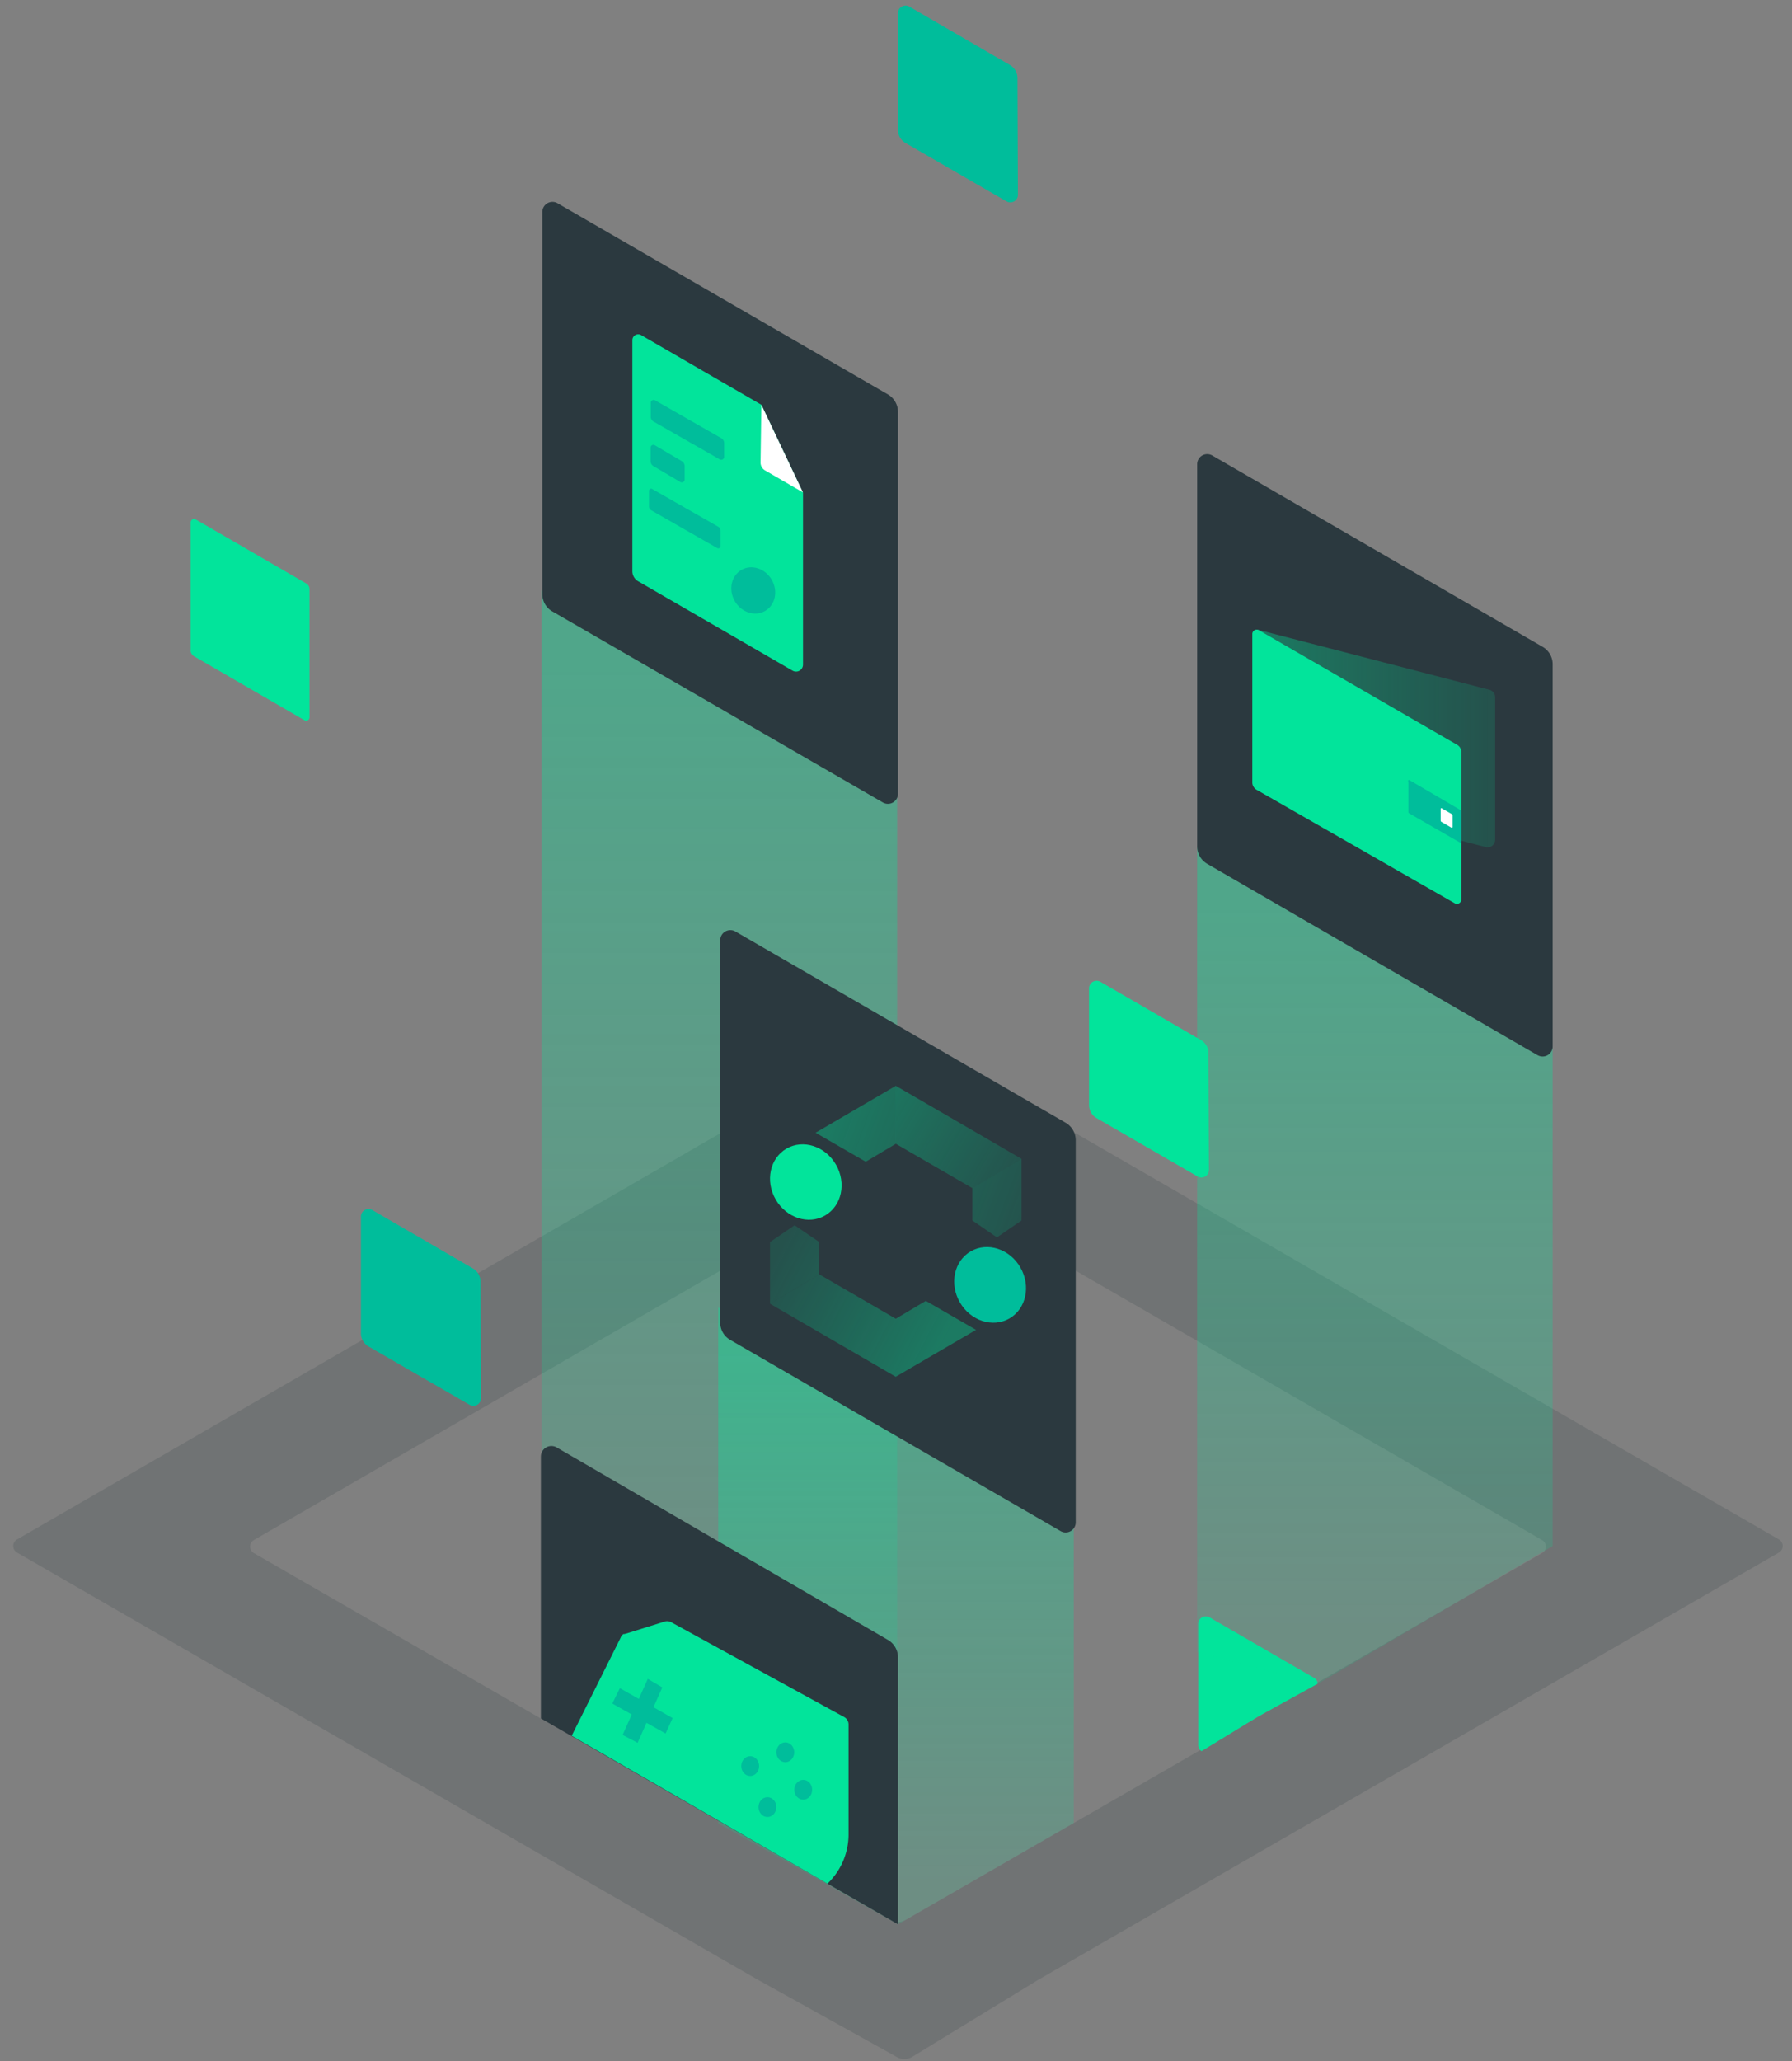 <svg viewBox="0 0 236.82 272.28" xmlns="http://www.w3.org/2000/svg" xmlns:xlink="http://www.w3.org/1999/xlink"><rect x="0" y="0" width="236.82" height="272.28" fill="#808080" stroke="none"/><linearGradient id="a" gradientUnits="userSpaceOnUse" x1="95.07" x2="95.07" y1="88.43" y2="210.79"><stop offset="0" stop-color="#02e49b"/><stop offset="1" stop-color="#02e49b" stop-opacity=".38"/></linearGradient><linearGradient id="b" x1="118.41" x2="118.41" xlink:href="#a" y1="178.66" y2="248.45"/><linearGradient id="c" x1="181.7" x2="181.7" xlink:href="#a" y1="119.99" y2="214.66"/><linearGradient id="d" x1="165.5" x2="197.54" xlink:href="#a" y1="97.55" y2="97.55"/><linearGradient id="e" x1="113.97" x2="134.52" xlink:href="#a" y1="144.5" y2="156.75"/><linearGradient id="f" x1="109.13" x2="136.91" xlink:href="#a" y1="149.32" y2="159.57"/><linearGradient id="g" x1="110.29" x2="138.06" xlink:href="#a" y1="146.19" y2="156.43"/><linearGradient id="h" x1="123.92" x2="101.99" xlink:href="#a" y1="178.73" y2="167.17"/><linearGradient id="i" x1="124.28" x2="102.35" xlink:href="#a" y1="178.04" y2="166.48"/><path d="m137.08 261.6 98-56.51a1 1 0 0 0 0-1.74l-115.41-66.63a2 2 0 0 0 -2 0l-115.41 66.63a1 1 0 0 0 0 1.74l97.74 56.34 18.52 10.29a2 2 0 0 0 2 0zm66.71-56.44-84.12 48.46a2 2 0 0 1 -2 0l-84.12-48.46a1 1 0 0 1 0-1.73l84.12-48.56a2 2 0 0 1 2 0l84.12 48.56a1 1 0 0 1 0 1.73z" fill="#2b393f" opacity=".18"/><path d="m71.58 77.99 46.98 26.32v116.55l-31.05-18.43-15.93-10.03" fill="url(#a)" opacity=".38"/><path d="m94.92 172.71 46.98 26.31v41.79l-23.23 13.38-23.75-13.34" fill="url(#b)" opacity=".38"/><path d="m120.17.87 13.29 7.71a2 2 0 0 1 1 1.73l.06 15.42a1 1 0 0 1 -1.5.87l-13.35-7.71a2 2 0 0 1 -1-1.73v-15.42a1 1 0 0 1 1.5-.87z" fill="#00bd9b"/><path d="m73.57 191.2 43.78 25.43a2.65 2.65 0 0 1 1.32 2.28v35.28l-47.19-27.19v-34.6a1.39 1.39 0 0 1 2.09-1.2z" fill="#2b393f"/><path d="m140.16 202.25-43.65-25.25a2.63 2.63 0 0 1 -1.33-2.3v-50.5a1.34 1.34 0 0 1 2-1.16l43.65 25.27a2.68 2.68 0 0 1 1.33 2.31v50.48a1.33 1.33 0 0 1 -2 1.15z" fill="#2b393f"/><path d="m116.67 106-43.67-25.23a2.63 2.63 0 0 1 -1.33-2.3v-50.47a1.34 1.34 0 0 1 2-1.16l43.67 25.26a2.68 2.68 0 0 1 1.33 2.31v50.48a1.33 1.33 0 0 1 -2 1.11z" fill="#2b393f"/><path d="m40.24 95.14-14.6-8.45a.89.89 0 0 1 -.44-.77v-16.92a.45.45 0 0 1 .67-.38l14.59 8.45a.87.87 0 0 1 .44.77v16.91a.44.44 0 0 1 -.66.39z" fill="#02e49b"/><path d="m159.85 213.65 13.83 8a.88.88 0 0 1 .45.77l-7.85 4.32-7.49 4.58a.89.89 0 0 1 -.44-.77v-16.03a1 1 0 0 1 1.5-.87z" fill="#02e49b"/><path d="m158.21 111.91 46.98 26.32v65.99l-31.06 18.23-15.92-4.21" fill="url(#c)" opacity=".38"/><path d="m203.19 139.38-43.65-25.27a2.66 2.66 0 0 1 -1.33-2.31v-50.48a1.33 1.33 0 0 1 2-1.15l43.65 25.27a2.65 2.65 0 0 1 1.33 2.3v50.49a1.33 1.33 0 0 1 -2 1.15z" fill="#2b393f"/><path d="m196.29 111.88-30.29-7.88a.59.59 0 0 1 -.45-.58v-19.64a.6.6 0 0 1 .75-.58l30.54 7.92a1 1 0 0 1 .75 1v18.82a1 1 0 0 1 -1.3.94z" fill="url(#d)" opacity=".38"/><path d="m166.37 83.25 26.2 15.14a1.1 1.1 0 0 1 .55 1v19.43a.58.58 0 0 1 -.87.5l-26.2-15a1.12 1.12 0 0 1 -.55-1v-19.56a.58.58 0 0 1 .87-.51z" fill="#02e49b"/><path d="m186.3 103.07 6.7 3.93a.21.21 0 0 1 .11.19v4a.12.12 0 0 1 -.18.1l-6.7-3.85a.22.22 0 0 1 -.11-.2v-4a.12.12 0 0 1 .18-.17z" fill="#00bd9b"/><path d="m190.54 106.78 1.32.76a.21.21 0 0 1 .1.17v1.53a.1.1 0 0 1 -.15.09l-1.33-.77a.19.19 0 0 1 -.09-.17v-1.53a.09.09 0 0 1 .15-.08z" fill="#fff"/><path d="m128.5 156.95-10.12-5.86v-7.66l16.62 9.65z" fill="url(#e)" opacity=".38"/><ellipse cx="106.49" cy="156.14" fill="#02e49b" rx="4.6" ry="5.1" transform="matrix(.866 -.5 .5 .866 -63.8 74.17)"/><ellipse cx="130.33" cy="169.06" fill="#00bd9b" rx="4.6" ry="5.1" transform="matrix(.87 -.5 .5 .87 -67.07 87.81)"/><g opacity=".38"><path d="m128.5 156.95v4.27l3.25 2.23 3.25-2.23v-8.14z" fill="url(#f)"/><path d="m114.41 153.46 3.98-2.37v-7.66l-10.61 6.2z" fill="url(#g)"/></g><g opacity=".38"><path d="m122.35 171.84-3.97 2.36-10.11-5.86-6.51 3.88 16.61 9.64v.01h.01v-.01l10.61-6.19z" fill="url(#h)"/><path d="m108.27 168.34v-4.27l-3.26-2.22-3.25 2.22v8.15z" fill="url(#i)"/></g><path d="m49.2 159.84 13.29 7.71a2 2 0 0 1 1 1.72l.07 15.43a1 1 0 0 1 -1.5.87l-13.36-7.71a2 2 0 0 1 -1-1.73v-15.42a1 1 0 0 1 1.5-.87z" fill="#00bd9b"/><path d="m145.42 129.69 13.29 7.7a2 2 0 0 1 1 1.73l.06 15.42a1 1 0 0 1 -1.5.87l-13.35-7.71a2 2 0 0 1 -1-1.73v-15.42a1 1 0 0 1 1.5-.86z" fill="#02e49b"/><path d="m104.74 88.59-20.41-11.81a1.54 1.54 0 0 1 -.76-1.33v-30.53a.77.77 0 0 1 1.15-.66l15.9 9.21 5.5 11.61v22.72a.92.92 0 0 1 -1.38.79z" fill="#02e49b"/><path d="m100.62 53.47-.11 7.67a1.21 1.21 0 0 0 .6 1l5 2.9" fill="#fff"/><path d="m95.11 60.68-8.75-5a.75.75 0 0 1 -.36-.68v-1.79a.38.38 0 0 1 .57-.33l8.75 5a.76.76 0 0 1 .38.66v1.77a.39.39 0 0 1 -.59.37z" fill="#00bd9b"/><path d="m89.91 63.67-3.56-2.1a.77.77 0 0 1 -.37-.66v-1.77a.37.37 0 0 1 .57-.32l3.56 2.1a.77.77 0 0 1 .37.66v1.76a.38.38 0 0 1 -.57.33z" fill="#00bd9b"/><path d="m94.79 72.4-8.74-5a.57.57 0 0 1 -.28-.49v-2.08a.28.28 0 0 1 .42-.24l8.75 5a.56.56 0 0 1 .28.48v2.06a.29.29 0 0 1 -.43.27z" fill="#00bd9b"/><ellipse cx="99.55" cy="77.99" fill="#00bd9b" rx="2.82" ry="3.13" transform="matrix(.866 -.5 .5 .866 -25.66 60.23)"/><path d="m109.35 248.82a9 9 0 0 0 2.79-6.53v-14.47a1.12 1.12 0 0 0 -.57-1l-22.87-12.53a1.12 1.12 0 0 0 -.86-.09l-5.09 1.59a.76.76 0 0 0 -.2.06h-.07-.09a1.1 1.1 0 0 0 -.38.5l-6.46 12.94 11.71 6.75" fill="#02e49b"/><g fill="#00bd9b"><path d="m88.89 226.95-2.53-1.43 1.17-2.62-1.92-1.13-1.19 2.65-2.5-1.42-1 2.03 2.57 1.45-1.21 2.7 1.98 1.04 1.18-2.64 2.52 1.41z"/><ellipse cx="103.78" cy="231.47" rx="1.18" ry="1.31"/><ellipse cx="101.42" cy="238.71" rx="1.18" ry="1.31"/><ellipse cx="99.14" cy="233.29" rx="1.18" ry="1.31"/><ellipse cx="106.15" cy="236.42" rx="1.18" ry="1.31"/></g></svg>
